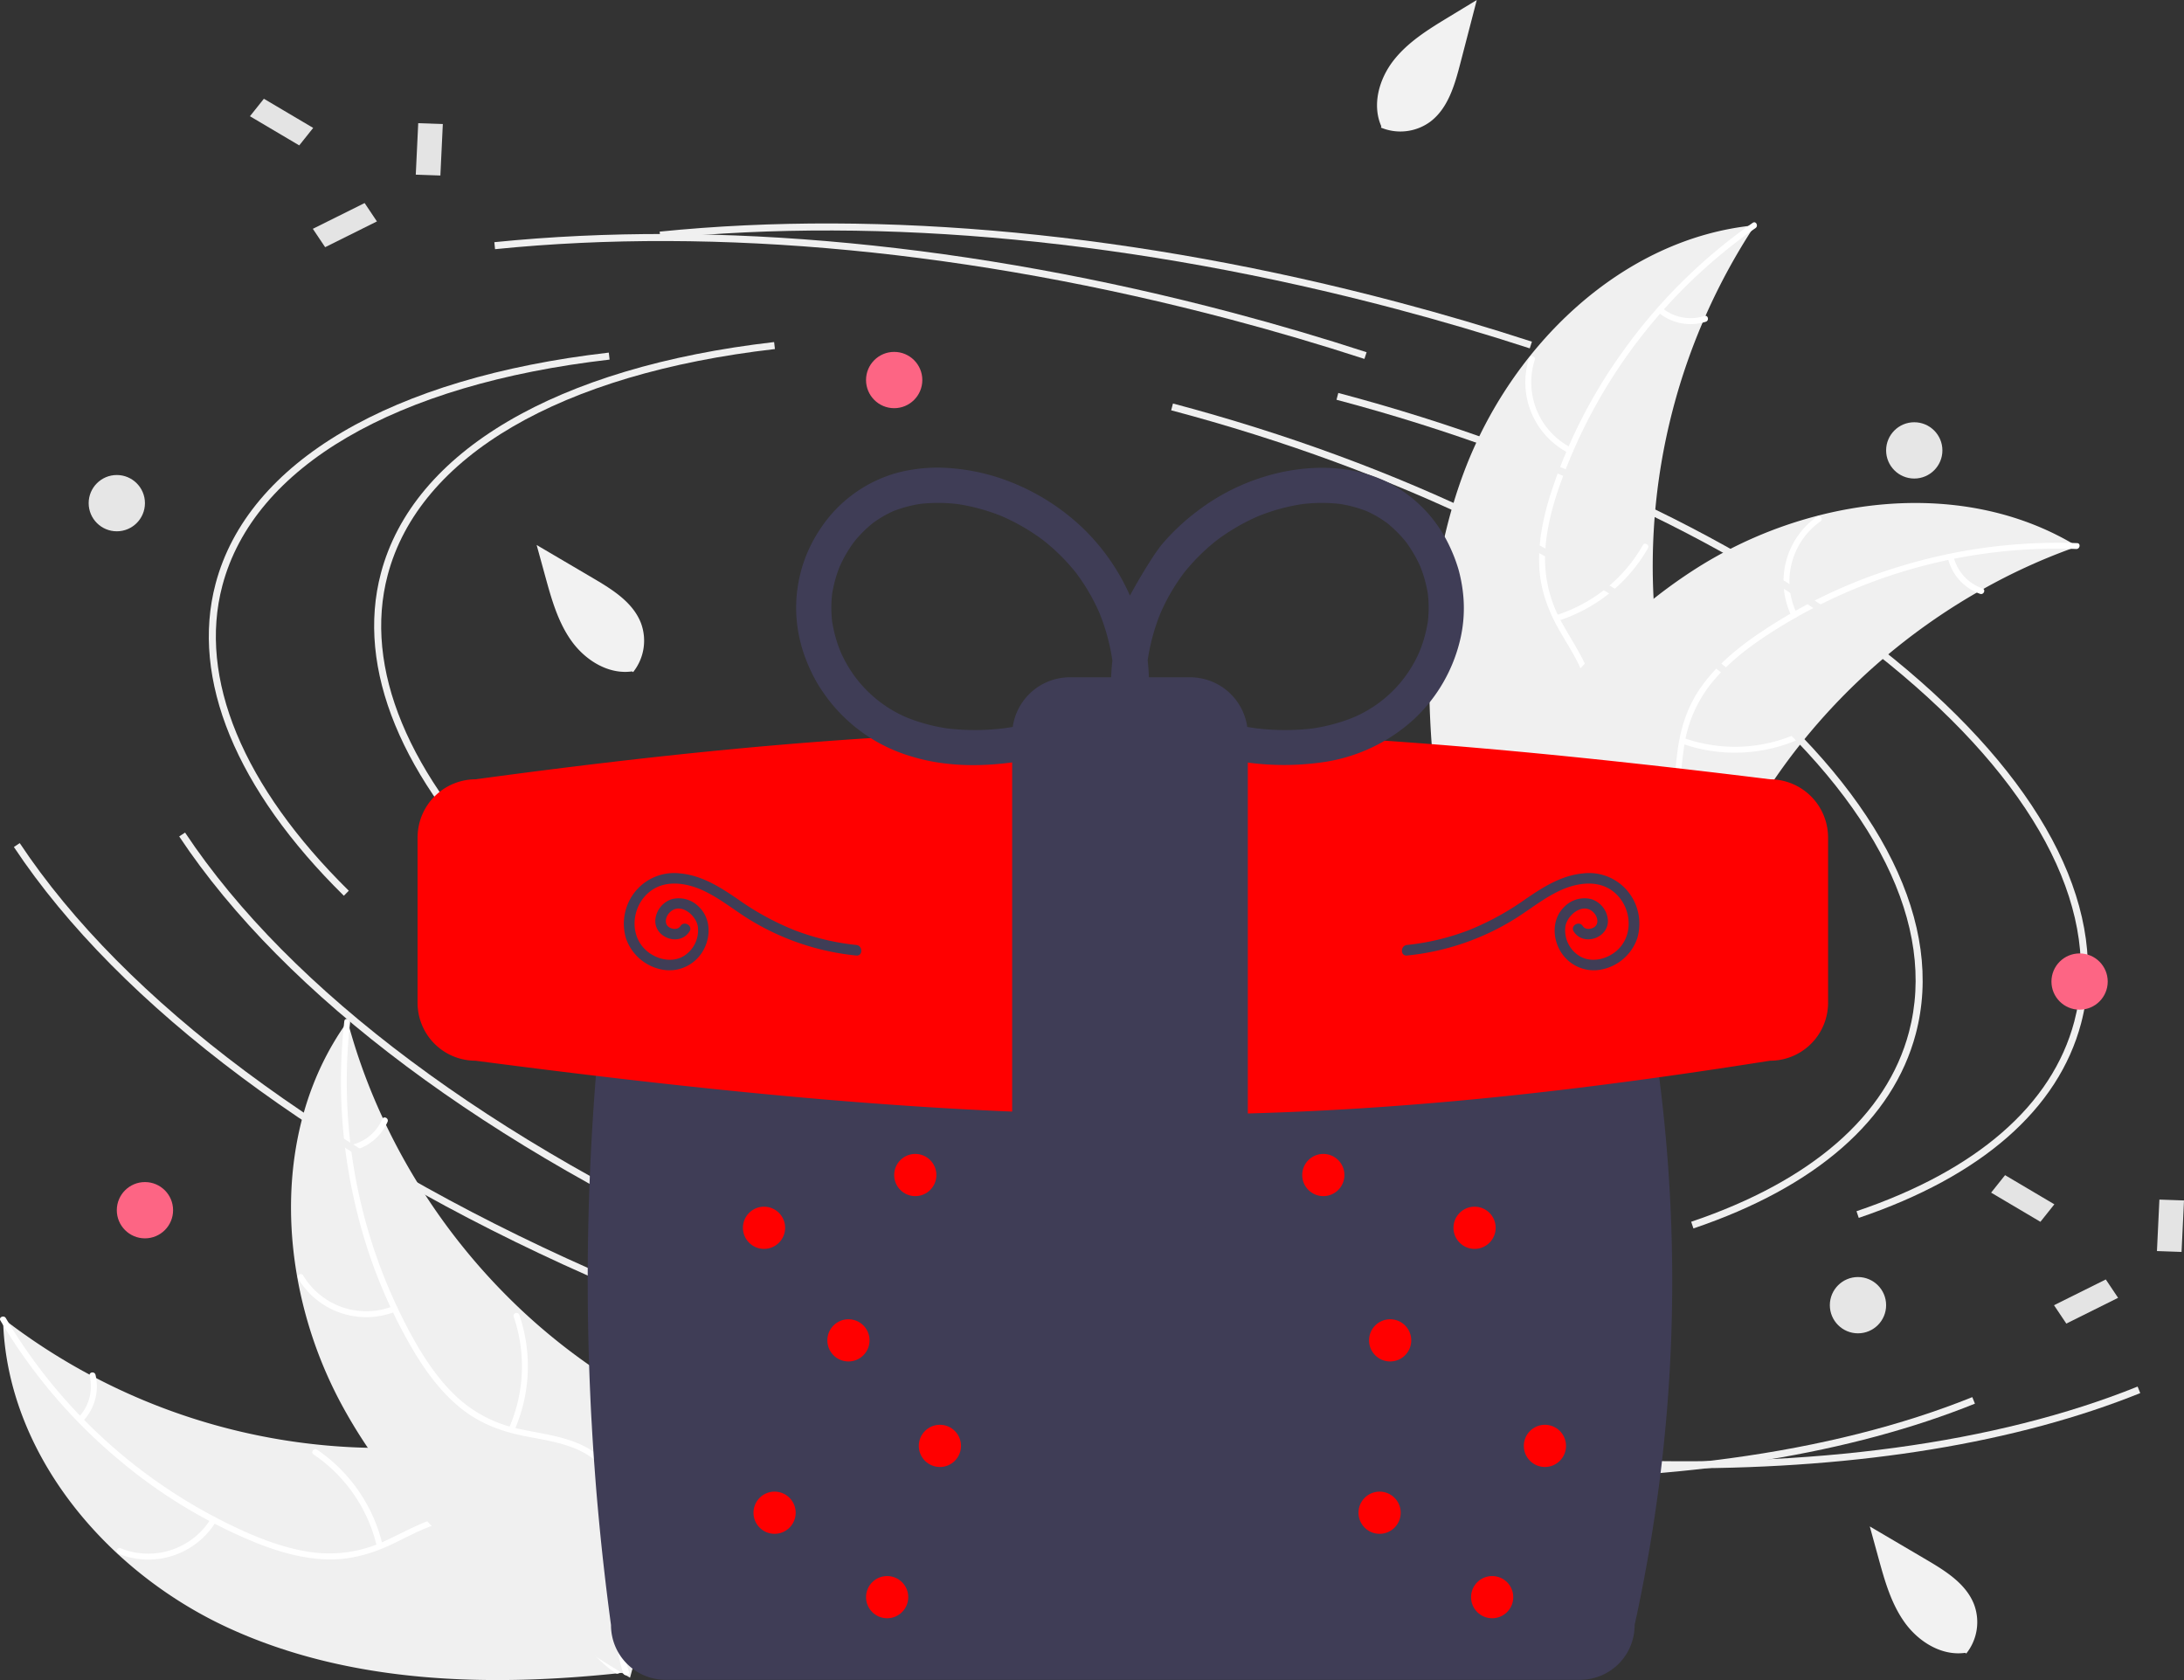 <svg data-name="Layer 1" xmlns="http://www.w3.org/2000/svg" width="671.522" height="516.552" viewBox="0 0 671.522 516.552" xmlns:xlink="http://www.w3.org/1999/xlink"><rect x="0" y="0" width="671.522" height="516.552" fill="#333333" stroke="none"/><path d="M714.256,337.171c14.406-38.732,48.442-72.2,89.574-76.181A190.398,190.398,0,0,0,773.738,388.201c2.105,17.203,6.237,36.118-3.036,50.759-5.77,9.11-15.939,14.719-26.422,17.25-10.483,2.531-21.406,2.335-32.188,2.124l-2.414,1.192C702.096,418.904,699.85,375.903,714.256,337.171Z" transform="translate(-264.239 -191.724)" fill="#f0f0f0"/><path d="M804.029,261.834a162.739,162.739,0,0,0-60.46,79.812c-2.371,6.934-4.173,14.174-4.277,21.537a40.195,40.195,0,0,0,5.435,20.444c3.245,5.855,7.242,11.468,9.007,18.01,1.86,6.895.344,13.871-3.456,19.829-4.65,7.289-11.642,12.473-18.655,17.305C723.836,444.136,715.663,449.585,710.898,458.012c-.577,1.021-2.128.066-1.552-.954,8.29-14.662,25.687-19.988,36.33-32.443,4.966-5.811,8.211-13.155,6.676-20.893-1.343-6.767-5.46-12.559-8.796-18.459-3.504-6.195-5.793-12.624-6.059-19.792-.273-7.332,1.25-14.658,3.433-21.622a157.886,157.886,0,0,1,22.27-44.036,165.625,165.625,0,0,1,39.971-39.586c.959-.669,1.811.942.858,1.607Z" transform="translate(-264.239 -191.724)" fill="#fff"/><path d="M746.585,331.034a24.416,24.416,0,0,1-12.196-29.169c.359-1.115,2.109-.609,1.75.507a22.609,22.609,0,0,0,11.401,27.11c1.047.526.087,2.075-.954,1.552Z" transform="translate(-264.239 -191.724)" fill="#fff"/><path d="M742.691,380.876a47.06,47.06,0,0,0,26.691-21.536c.581-1.019,2.132-.064,1.552.954A48.95,48.95,0,0,1,743.114,382.648c-1.121.35-1.537-1.423-.423-1.772Z" transform="translate(-264.239 -191.724)" fill="#fff"/><path d="M775.416,286.504a13.821,13.821,0,0,0,12.898,2.369c1.116-.364,1.531,1.41.423,1.772a15.487,15.487,0,0,1-14.275-2.589.941.941,0,0,1-.299-1.253.915.915,0,0,1,1.253-.299Z" transform="translate(-264.239 -191.724)" fill="#fff"/><path d="M902.973,359.72c-.69.247-1.38.495-2.075.757a182.012,182.012,0,0,0-26.831,12.322c-.67.363-1.344.74-2.003,1.121A191.88,191.88,0,0,0,818.376,419.836a186.339,186.339,0,0,0-16.014,23.348c-6.543,11.294-12.738,24.06-22.347,32.291a31.966,31.966,0,0,1-3.131,2.418L711.32,462.379c-.131-.11-.267-.205-.399-.316l-2.646-.5c.215-.439.447-.889.662-1.328.124-.255.262-.507.385-.762.087-.169.175-.338.244-.495.029-.056.058-.113.083-.154.069-.157.15-.296.215-.439q1.938-3.783,3.935-7.551c.004-.015.004-.015.022-.026,10.195-19.118,22.076-37.552,36.377-53.597.43-.483.864-.98,1.324-1.456a177.81,177.81,0,0,1,21.121-19.897,157.193,157.193,0,0,1,12.944-9.242,130.716,130.716,0,0,1,37.474-16.312c26.453-6.851,54.803-5.166,78.139,8.365C901.797,359.015,902.38,359.358,902.973,359.72Z" transform="translate(-264.239 -191.724)" fill="#f0f0f0"/><path d="M902.628,360.517a162.739,162.739,0,0,0-96.326,27.325c-6.068,4.109-11.866,8.805-16.382,14.621a40.195,40.195,0,0,0-7.969,19.596c-.934,6.629-1.123,13.517-3.652,19.803-2.666,6.626-8.077,11.282-14.698,13.751-8.101,3.02-16.805,2.95-25.313,2.585-9.447-.405-19.254-.975-28.132,2.885-1.076.468-1.739-1.229-.664-1.696,15.447-6.716,32.544-.494,48.541-4.03,7.464-1.65,14.476-5.56,17.909-12.663,3.002-6.211,3.202-13.315,4.09-20.034.932-7.056,2.976-13.567,7.078-19.451,4.196-6.019,9.823-10.951,15.759-15.197a157.886,157.886,0,0,1,44.294-21.752,165.625,165.625,0,0,1,55.748-7.542c1.168.043.879,1.842-.282,1.8Z" transform="translate(-264.239 -191.724)" fill="#fff"/><path d="M815.099,381.183a24.416,24.416,0,0,1,7.824-30.633c.958-.674,2.051.783,1.092,1.459a22.609,22.609,0,0,0-7.219,28.51c.519,1.051-1.18,1.709-1.696.664Z" transform="translate(-264.239 -191.724)" fill="#fff"/><path d="M781.982,418.635a47.06,47.06,0,0,0,34.278-1.125c1.077-.464,1.74,1.232.664,1.696a48.95,48.95,0,0,1-35.671,1.098c-1.106-.395-.371-2.062.729-1.669Z" transform="translate(-264.239 -191.724)" fill="#fff"/><path d="M864.93,362.987a13.821,13.821,0,0,0,8.872,9.657c1.11.381.374,2.047-.729,1.669a15.487,15.487,0,0,1-9.839-10.662.941.941,0,0,1,.516-1.18.915.915,0,0,1,1.18.516Z" transform="translate(-264.239 -191.724)" fill="#fff"/><path d="M334.374,692.2c-37.534-17.29-68.335-53.756-69.199-95.071a190.399,190.399,0,0,0,124.575,39.612c17.313-.8,36.486-3.492,50.385,6.861,8.649,6.442,13.473,17.005,15.206,27.649,1.732,10.644.712,21.521-.312,32.256l1.006,2.497C414.956,710.498,371.908,709.489,334.374,692.2Z" transform="translate(-264.239 -191.724)" fill="#f0f0f0"/><path d="M266.032,596.994A162.739,162.739,0,0,0,341.051,663.308c6.735,2.888,13.819,5.232,21.153,5.891a40.195,40.195,0,0,0,20.796-3.876c6.083-2.793,11.983-6.355,18.639-7.621,7.016-1.334,13.858.705,19.511,4.944,6.917,5.187,11.558,12.55,15.846,19.908,4.761,8.17,9.577,16.731,17.621,22.119.975.653-.095,2.127-1.068,1.475-13.994-9.373-17.991-27.123-29.607-38.677-5.42-5.391-12.497-9.181-20.33-8.234-6.849.828-12.935,4.496-19.071,7.377-6.442,3.026-13.026,4.823-20.193,4.547-7.332-.281-14.522-2.353-21.301-5.056a157.886,157.886,0,0,1-42.228-25.531,165.625,165.625,0,0,1-36.455-42.846c-.595-1.006,1.076-1.734,1.667-.734Z" transform="translate(-264.239 -191.724)" fill="#fff"/><path d="M330.696,659.5a24.416,24.416,0,0,1-30.007,9.959c-1.085-.443-.448-2.149.638-1.706a22.609,22.609,0,0,0,27.894-9.321c.604-1.004,2.076.07,1.475,1.068Z" transform="translate(-264.239 -191.724)" fill="#fff"/><path d="M380.102,667.146a47.06,47.06,0,0,0-19.459-28.241c-.972-.656.097-2.13,1.068-1.475a48.95,48.95,0,0,1,20.189,29.429c.265,1.144-1.535,1.425-1.798.288Z" transform="translate(-264.239 -191.724)" fill="#fff"/><path d="M288.47,627.389a13.821,13.821,0,0,0,3.336-12.683c-.279-1.14,1.521-1.42,1.798-.288a15.487,15.487,0,0,1-3.66,14.039.941.941,0,0,1-1.272.203.915.915,0,0,1-.203-1.272Z" transform="translate(-264.239 -191.724)" fill="#fff"/><path d="M371.11,505.725c.195.707.389,1.414.598,2.126a182.011,182.011,0,0,0,10.261,27.684c.311.696.637,1.397.967,2.082a191.88,191.88,0,0,0,41.73,57.002,186.34,186.34,0,0,0,22.073,17.731c10.768,7.377,23.03,14.519,30.511,24.722a31.967,31.967,0,0,1,2.175,3.305l-20.421,64.205c-.12.123-.225.251-.345.374l-.698,2.601c-.421-.247-.853-.513-1.274-.761-.245-.143-.485-.299-.73-.442-.162-.1-.324-.2-.475-.28-.054-.033-.108-.067-.147-.095-.152-.081-.284-.172-.421-.247q-3.626-2.218-7.233-4.494c-.015-.005-.015-.005-.025-.024-18.293-11.61-35.778-24.849-50.697-40.32-.449-.466-.912-.935-1.352-1.43a177.809,177.809,0,0,1-18.245-22.563,157.194,157.194,0,0,1-8.238-13.605A130.716,130.716,0,0,1,355.686,584.698c-4.834-26.895-1.013-55.036,14.241-77.284C370.318,506.844,370.704,506.289,371.11,505.725Z" transform="translate(-264.239 -191.724)" fill="#f0f0f0"/><path d="M371.879,506.128a162.739,162.739,0,0,0,19.973,98.115c3.639,6.361,7.883,12.497,13.342,17.439a40.195,40.195,0,0,0,18.938,9.426c6.539,1.432,13.394,2.14,19.471,5.137,6.405,3.159,10.64,8.906,12.602,15.694,2.4,8.306,1.672,16.979.666,25.436-1.117,9.39-2.427,19.125.752,28.27.385,1.108-1.357,1.641-1.741.534-5.53-15.91,1.965-32.489-.353-48.706-1.082-7.567-4.451-14.855-11.274-18.815-5.967-3.463-13.035-4.199-19.668-5.592-6.965-1.463-13.304-3.992-18.861-8.527-5.685-4.639-10.178-10.622-13.964-16.862a157.886,157.886,0,0,1-18.345-45.81,165.625,165.625,0,0,1-3.311-56.159c.131-1.162,1.903-.737,1.773.417Z" transform="translate(-264.239 -191.724)" fill="#fff"/><path d="M385.876,594.968a24.416,24.416,0,0,1-29.955-10.115c-.6-1.007.936-1.986,1.537-.978a22.609,22.609,0,0,0,27.883,9.352c1.087-.438,1.615,1.305.534,1.741Z" transform="translate(-264.239 -191.724)" fill="#fff"/><path d="M420.72,630.819a47.06,47.06,0,0,0,1.467-34.265c-.381-1.109,1.36-1.642,1.741-.535a48.95,48.95,0,0,1-1.599,35.652c-.477,1.073-2.084.214-1.609-.853Z" transform="translate(-264.239 -191.724)" fill="#fff"/><path d="M371.494,543.906a13.821,13.821,0,0,0,10.3-8.118c.464-1.078,2.07-.218,1.609.853a15.487,15.487,0,0,1-11.374,9.006.941.941,0,0,1-1.138-.603.915.915,0,0,1,.603-1.138Z" transform="translate(-264.239 -191.724)" fill="#fff"/><path d="M420.797,463.882c-33.166-32.65-47.174-66.712-39.444-95.91,9.92-37.47,53.989-63.378,120.907-71.079l.247,2.149c-65.986,7.594-109.383,32.92-119.062,69.484-7.523,28.416,6.282,61.734,38.871,93.816Z" transform="translate(-264.239 -191.724)" fill="#f0f0f0"/><path d="M740.794,579.778c-41.393,0-86.375-6.151-131.054-17.98-55.252-14.627-105.912-36.705-146.503-63.849l1.202-1.798c40.396,27.012,90.831,48.989,145.854,63.555,49.724,13.164,99.82,19.264,144.855,17.654l.078,2.161Q748.093,579.779,740.794,579.778Z" transform="translate(-264.239 -191.724)" fill="#f0f0f0"/><path d="M835.756,566.175l-.693-2.049c37.021-12.517,60.176-32.68,66.962-58.312,8.626-32.584-10.114-70.396-52.769-106.47-42.872-36.258-104.694-66.342-174.081-84.711l.553-2.091c69.69,18.45,131.813,48.69,174.924,85.151,43.328,36.644,62.316,75.239,53.464,108.675C897.136,532.735,873.497,553.415,835.756,566.175Z" transform="translate(-264.239 -191.724)" fill="#f0f0f0"/><path d="M495.819,580.682c-81.336-36.073-144.011-82.874-176.479-131.782l1.802-1.197c32.244,48.569,94.59,95.093,175.554,131.001Z" transform="translate(-264.239 -191.724)" fill="#f0f0f0"/><path d="M781.788,643.176q-12.584,0-25.598-.562l.093-2.161c64.746,2.803,121.872-4.945,165.215-22.411l.809,2.007C884.498,635.283,836.308,643.176,781.788,643.176Z" transform="translate(-264.239 -191.724)" fill="#f0f0f0"/><path d="M734.596,298.832c-13.443-4.377-27.271-8.452-41.099-12.113-79.573-21.066-157.795-28.545-226.211-21.626l-.218-2.153c68.671-6.942,147.16.555,226.982,21.687,13.867,3.671,27.734,7.758,41.215,12.148Z" transform="translate(-264.239 -191.724)" fill="#f0f0f0"/><path d="M369.964,467.126c-33.166-32.65-47.174-66.712-39.444-95.91,9.92-37.47,53.989-63.378,120.907-71.079l.247,2.149c-65.986,7.594-109.383,32.92-119.062,69.484-7.523,28.416,6.282,61.734,38.871,93.816Z" transform="translate(-264.239 -191.724)" fill="#f0f0f0"/><path d="M689.962,583.023c-41.393,0-86.375-6.151-131.054-17.98-55.252-14.627-105.912-36.705-146.503-63.849l1.202-1.798c40.396,27.012,90.831,48.989,145.854,63.555,49.724,13.164,99.82,19.264,144.855,17.654l.078,2.161Q697.26,583.024,689.962,583.023Z" transform="translate(-264.239 -191.724)" fill="#f0f0f0"/><path d="M784.923,569.42l-.693-2.049c37.021-12.517,60.176-32.68,66.962-58.312,8.626-32.584-10.114-70.396-52.769-106.47C755.551,366.331,693.729,336.246,624.342,317.877l.553-2.091C694.586,334.236,756.709,364.476,799.82,400.937c43.328,36.644,62.316,75.239,53.464,108.675C846.303,535.979,822.664,556.66,784.923,569.42Z" transform="translate(-264.239 -191.724)" fill="#f0f0f0"/><path d="M444.986,583.927c-81.336-36.073-144.011-82.874-176.479-131.782l1.802-1.197c32.244,48.569,94.59,95.093,175.554,131.001Z" transform="translate(-264.239 -191.724)" fill="#f0f0f0"/><path d="M730.956,646.421q-12.584,0-25.598-.562l.093-2.161c64.746,2.803,121.872-4.945,165.215-22.411l.809,2.007C833.666,638.528,785.476,646.421,730.956,646.421Z" transform="translate(-264.239 -191.724)" fill="#f0f0f0"/><path d="M683.764,302.076c-13.443-4.377-27.271-8.452-41.099-12.113-79.573-21.066-157.795-28.545-226.211-21.626l-.218-2.153c68.671-6.942,147.16.555,226.982,21.687,13.867,3.671,27.734,7.758,41.215,12.148Z" transform="translate(-264.239 -191.724)" fill="#f0f0f0"/><path d="M468.875,462.691a16.783,16.783,0,0,0-16.764,16.764,787.723,787.723,0,0,0-6.36,141.647c.127,3.021.268,5.784.432,8.45.238,4.402.54,9.05.897,13.815.205,2.812.422,5.632.659,8.442.397,4.578.833,9.229,1.298,13.825.292,2.807.594,5.628.918,8.438.622,5.519,1.325,11.176,2.151,17.294A16.805,16.805,0,0,0,468.875,708.202H750.076a16.783,16.783,0,0,0,16.764-16.764l.013-.116c1.253-5.707,2.419-11.522,3.468-17.286.561-3.039,1.045-5.799,1.48-8.437.789-4.804,1.491-9.453,2.084-13.818.406-2.931.774-5.769,1.092-8.439.523-4.369.997-8.886,1.448-13.808.247-2.675.473-5.438.692-8.446v-.001A491.733,491.733,0,0,0,766.853,479.571l-.013-.116a16.783,16.783,0,0,0-16.764-16.764Z" transform="translate(-264.239 -191.724)" fill="#3f3d56"/><path d="M620.393,534.459c-60.93,0-125.493-5.537-209.992-16.613h-.009a17.783,17.783,0,0,1-17.655-15.868,16.333,16.333,0,0,1-.111-1.973V449.172a2.58,2.58,0,0,1,.015-.325,17.884,17.884,0,0,1,17.831-17.52c147.01-19.989,236.314-19.986,398.075.004h.007a17.881,17.881,0,0,1,17.761,17.574,1.972,1.972,0,0,1,.011.267v50.833a16.373,16.373,0,0,1-.112,1.978A17.807,17.807,0,0,1,808.48,517.85C738.591,528.921,681.308,534.459,620.393,534.459Z" transform="translate(-264.239 -191.724)" fill="#ff0000"/><path d="M630.166,569.764H593.198a17.768,17.768,0,0,1-17.747-17.747V417.709a17.768,17.768,0,0,1,17.747-17.747h36.968a17.768,17.768,0,0,1,17.748,17.747V552.017A17.768,17.768,0,0,1,630.166,569.764Z" transform="translate(-264.239 -191.724)" fill="#3f3d56"/><path d="M714.098,374.262a46.871,46.871,0,0,0-1.41-7.452,48.313,48.313,0,0,0-2.74-7.134,41.985,41.985,0,0,0-18.904-19.629c-10.312-5.076-22.107-5.492-33.195-3.046a65.605,65.605,0,0,0-25.644,12.006A66.687,66.687,0,0,0,621.511,359.094c-3.285,3.942-9.396,14.771-9.836,15.773A65.658,65.658,0,0,0,597.082,353.993a68.608,68.608,0,0,0-25.136-15.191,63.332,63.332,0,0,0-15.406-3.131,49.032,49.032,0,0,0-16.526,1.442,41.631,41.631,0,0,0-23.564,17.225,43.452,43.452,0,0,0-7.36,26.504,44.581,44.581,0,0,0,3.031,13.839,52.764,52.764,0,0,0,3.312,6.949,54.054,54.054,0,0,0,4.403,6.309,49.879,49.879,0,0,0,24.505,16.318c10.275,3.175,21.174,3.279,31.739,1.788,10.85-1.531,21.293-5.043,31.512-8.89,1.363-.513,2.721-1.041,4.08-1.564,9.084,3.495,18.246,6.865,27.755,9.005a83.576,83.576,0,0,0,32.672,1.31,52.428,52.428,0,0,0,27.094-13.234,48.652,48.652,0,0,0,14.036-24.375A42.077,42.077,0,0,0,714.098,374.262ZM573.26,415.596a72.846,72.846,0,0,1-17.67.103,54.841,54.841,0,0,1-12.288-3.271,38.632,38.632,0,0,1-20.704-20.556,41.354,41.354,0,0,1-2.505-9.108,37.705,37.705,0,0,1-.003-8.358,39.338,39.338,0,0,1,2.35-8.528,40.19,40.19,0,0,1,4.411-7.552,37.904,37.904,0,0,1,5.69-5.715,34.639,34.639,0,0,1,6.374-3.735,38.954,38.954,0,0,1,8.336-2.23,49.337,49.337,0,0,1,11.622.091,60.099,60.099,0,0,1,13.386,3.69,63.174,63.174,0,0,1,12.89,7.515,61.876,61.876,0,0,1,9.961,9.931A61.034,61.034,0,0,1,602.361,380.363a63.267,63.267,0,0,1,3.895,14.393l.008.072a65.6,65.6,0,0,0-.425,7.468c.002.961.044,1.921.092,2.881a5.747,5.747,0,0,0-1.127,1.517,181.727,181.727,0,0,1-23.116,7.331Q577.51,414.99,573.26,415.596Zm130.018-32.831a41.347,41.347,0,0,1-2.506,9.109A38.418,38.418,0,0,1,680.069,412.429a54.843,54.843,0,0,1-12.288,3.271,72.864,72.864,0,0,1-17.702-.107c-10.434-1.492-20.5-4.786-30.346-8.461-.405-.151-.808-.311-1.213-.463a5.643,5.643,0,0,0-1.078-1.5,64.757,64.757,0,0,0-.323-10.438,63.272,63.272,0,0,1,3.891-14.366,61.034,61.034,0,0,1,7.252-12.488,61.873,61.873,0,0,1,9.961-9.931,63.174,63.174,0,0,1,12.89-7.515,60.105,60.105,0,0,1,13.386-3.69,49.338,49.338,0,0,1,11.622-.091,38.959,38.959,0,0,1,8.336,2.23,34.638,34.638,0,0,1,6.374,3.735,37.898,37.898,0,0,1,5.69,5.715,40.195,40.195,0,0,1,4.411,7.551,39.338,39.338,0,0,1,2.35,8.528A37.706,37.706,0,0,1,703.278,382.765Z" transform="translate(-264.239 -191.724)" fill="#3f3d56"/><circle cx="234.919" cy="377.499" r="6.489" fill="#ff0000"/><circle cx="281.425" cy="361.276" r="6.489" fill="#ff0000"/><circle cx="260.876" cy="412.109" r="6.489" fill="#ff0000"/><circle cx="453.391" cy="377.499" r="6.489" fill="#ff0000"/><circle cx="406.885" cy="361.276" r="6.489" fill="#ff0000"/><circle cx="427.434" cy="412.109" r="6.489" fill="#ff0000"/><circle cx="458.799" cy="491.062" r="6.489" fill="#ff0000"/><circle cx="475.022" cy="444.555" r="6.489" fill="#ff0000"/><circle cx="424.189" cy="465.105" r="6.489" fill="#ff0000"/><circle cx="272.773" cy="491.062" r="6.489" fill="#ff0000"/><circle cx="288.996" cy="444.555" r="6.489" fill="#ff0000"/><circle cx="238.163" cy="465.105" r="6.489" fill="#ff0000"/><path id="e3b13650-ec26-4d46-b148-6e027bc06f3e-81" data-name="Path 2961" d="M688.854,230.959a15.505,15.505,0,0,0,15.099-1.774c5.488-4.093,7.545-11.238,9.268-17.862l5.09-19.599-8.597,5.22c-6.183,3.753-12.508,7.631-16.971,13.328s-6.721,13.682-3.78,20.294" transform="translate(-264.239 -191.724)" fill="#f2f2f2"/><path id="fe24b413-2f3e-41ab-87c6-b6db4596196d-82" data-name="Path 2961" d="M458.91,398.369a15.505,15.505,0,0,0,2.429-15.008c-2.433-6.399-8.742-10.335-14.641-13.806l-17.455-10.264,2.666,9.698c1.916,6.975,3.913,14.12,8.171,19.973s11.318,10.211,18.483,9.193" transform="translate(-264.239 -191.724)" fill="#f2f2f2"/><path id="a5193a92-e661-4e54-a5ba-e6f2c93163f3-83" data-name="Path 2961" d="M868.816,700.121a15.505,15.505,0,0,0,2.429-15.008c-2.433-6.399-8.742-10.335-14.641-13.806l-17.455-10.264,2.666,9.698c1.916,6.975,3.913,14.12,8.171,19.973s11.318,10.211,18.483,9.193" transform="translate(-264.239 -191.724)" fill="#f2f2f2"/><circle cx="274.936" cy="116.847" r="8.652" fill="#fd6584"/><circle cx="44.567" cy="372.092" r="8.652" fill="#fd6584"/><circle cx="639.417" cy="301.791" r="8.652" fill="#fd6584"/><circle cx="35.914" cy="154.701" r="8.652" fill="#e6e6e6"/><circle cx="571.28" cy="401.293" r="8.652" fill="#e6e6e6"/><circle cx="588.584" cy="138.478" r="8.652" fill="#e6e6e6"/><path d="M473.446,476.466c-.748,1.183-2.561,1.011-3.58.272-1.414-1.027-.956-3.005.017-4.173,3.094-3.714,8.211.207,8.901,3.896A9.279,9.279,0,0,1,474.419,485.7c-3.53,2.092-8.115,1.043-11.15-1.461-6.331-5.223-4.607-15.679,2.425-19.457,4.488-2.411,10.162-1.353,14.583.667,4.977,2.274,9.256,5.759,13.858,8.664a77.269,77.269,0,0,0,33.376,11.397c2.075.212,2.061-3.035,0-3.245a74.223,74.223,0,0,1-19.178-4.618,84.28,84.28,0,0,1-17.233-9.458c-5.419-3.714-11.08-7.322-17.786-7.936a15.43,15.43,0,0,0-14.224,6.189,15.757,15.757,0,0,0-2.368,13.822,14.593,14.593,0,0,0,11.124,9.577,11.93,11.93,0,0,0,12.577-5.811c2.468-4.269,2.388-10.003-1.34-13.542a8.607,8.607,0,0,0-8.369-2.276,7.363,7.363,0,0,0-4.979,6.336c-.36,5.541,7.506,8.312,10.513,3.556,1.119-1.77-1.688-3.4-2.802-1.638Z" transform="translate(-264.239 -191.724)" fill="#3f3d56"/><path d="M750.912,476.466c.748,1.183,2.561,1.011,3.58.272,1.414-1.027.956-3.005-.018-4.173-3.094-3.714-8.211.207-8.901,3.896A9.279,9.279,0,0,0,749.94,485.7c3.53,2.092,8.115,1.043,11.15-1.461,6.331-5.223,4.607-15.679-2.425-19.457-4.488-2.411-10.162-1.353-14.583.667-4.977,2.274-9.256,5.759-13.858,8.664a77.269,77.269,0,0,1-33.376,11.397c-2.075.212-2.061-3.035,0-3.245a74.223,74.223,0,0,0,19.178-4.618,84.28,84.28,0,0,0,17.233-9.458c5.419-3.714,11.08-7.322,17.786-7.936a15.43,15.43,0,0,1,14.224,6.189,15.757,15.757,0,0,1,2.368,13.822,14.593,14.593,0,0,1-11.124,9.577,11.93,11.93,0,0,1-12.577-5.811c-2.468-4.269-2.388-10.003,1.34-13.542a8.607,8.607,0,0,1,8.369-2.276,7.363,7.363,0,0,1,4.979,6.336c.36,5.541-7.506,8.312-10.513,3.556-1.119-1.77,1.688-3.4,2.802-1.638Z" transform="translate(-264.239 -191.724)" fill="#3f3d56"/><polygon points="96.295 39.328 92.009 44.705 76.852 35.739 81.137 30.362 96.295 39.328" fill="#e4e4e4"/><polygon points="112.11 62.43 115.895 68.079 99.972 75.999 96.187 70.351 112.11 62.43" fill="#e4e4e4"/><polygon points="128.593 37.872 136.157 38.14 135.404 53.967 127.839 53.7 128.593 37.872" fill="#e4e4e4"/><polygon points="631.66 370.281 627.374 375.658 612.217 366.692 616.503 361.315 631.66 370.281" fill="#e4e4e4"/><polygon points="647.475 393.383 651.26 399.032 635.337 406.952 631.552 401.303 647.475 393.383" fill="#e4e4e4"/><polygon points="663.958 368.825 671.522 369.093 670.769 384.92 663.204 384.653 663.958 368.825" fill="#e4e4e4"/></svg>